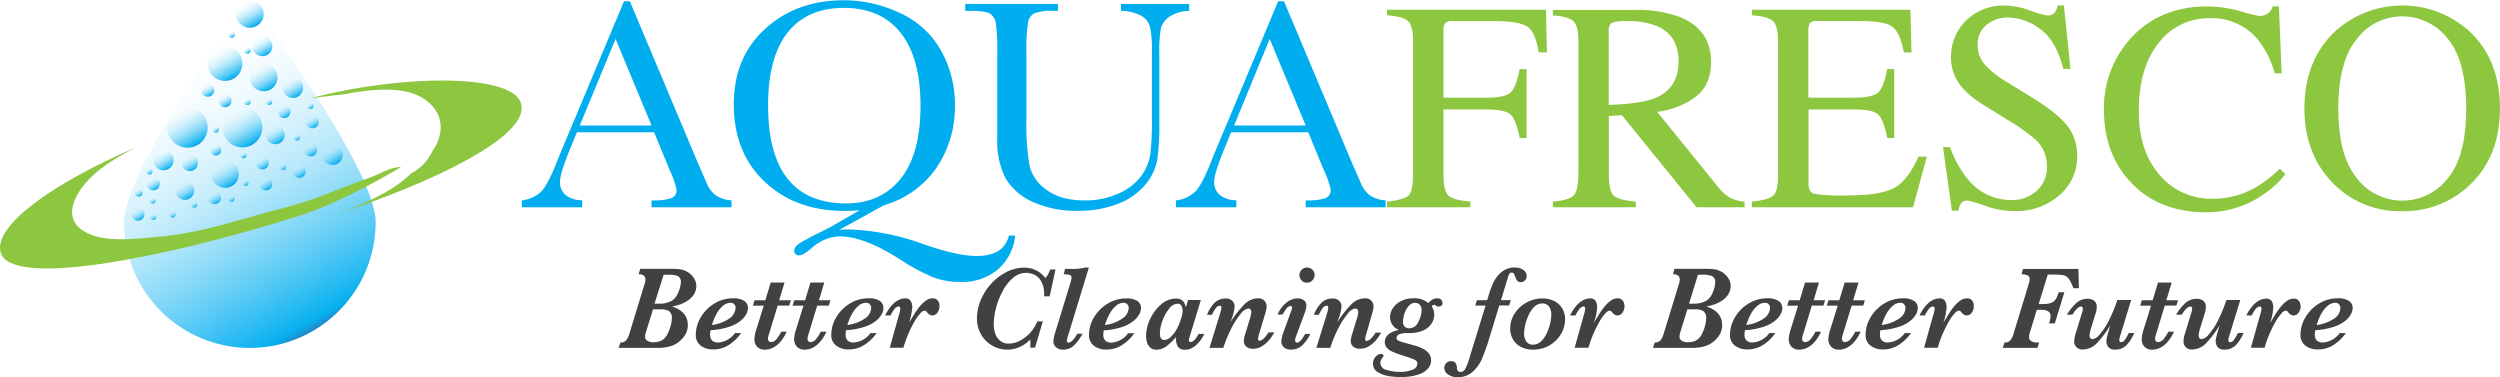 <svg id="Layer_1" data-name="Layer 1" xmlns="http://www.w3.org/2000/svg" xmlns:xlink="http://www.w3.org/1999/xlink" viewBox="0 0 586.61 88.5">
  <defs>
    <style>
      .cls-1 {
        fill: url(#linear-gradient);
      }

      .cls-2 {
        fill: url(#linear-gradient-2);
      }

      .cls-3 {
        fill: url(#linear-gradient-3);
      }

      .cls-4 {
        fill: url(#linear-gradient-4);
      }

      .cls-5 {
        fill: url(#linear-gradient-5);
      }

      .cls-6 {
        fill: url(#linear-gradient-6);
      }

      .cls-7 {
        fill: url(#linear-gradient-7);
      }

      .cls-8 {
        fill: url(#linear-gradient-8);
      }

      .cls-9 {
        fill: url(#linear-gradient-9);
      }

      .cls-10 {
        fill: url(#linear-gradient-10);
      }

      .cls-11 {
        fill: url(#linear-gradient-11);
      }

      .cls-12 {
        fill: url(#linear-gradient-12);
      }

      .cls-13 {
        fill: none;
      }

      .cls-14 {
        fill: url(#linear-gradient-13);
      }

      .cls-15 {
        fill: url(#linear-gradient-14);
      }

      .cls-16 {
        fill: url(#linear-gradient-15);
      }

      .cls-17 {
        fill: url(#linear-gradient-16);
      }

      .cls-18 {
        fill: url(#linear-gradient-17);
      }

      .cls-19 {
        fill: url(#linear-gradient-18);
      }

      .cls-20 {
        fill: url(#linear-gradient-19);
      }

      .cls-21 {
        fill: url(#linear-gradient-20);
      }

      .cls-22 {
        fill: url(#linear-gradient-21);
      }

      .cls-23 {
        fill: url(#linear-gradient-22);
      }

      .cls-24 {
        fill: url(#linear-gradient-23);
      }

      .cls-25 {
        fill: url(#linear-gradient-24);
      }

      .cls-26 {
        fill: url(#linear-gradient-25);
      }

      .cls-27 {
        fill: url(#linear-gradient-26);
      }

      .cls-28 {
        fill: url(#linear-gradient-27);
      }

      .cls-29 {
        fill: url(#linear-gradient-28);
      }

      .cls-30 {
        fill: url(#linear-gradient-29);
      }

      .cls-31 {
        fill: url(#linear-gradient-30);
      }

      .cls-32 {
        fill: url(#linear-gradient-31);
      }

      .cls-33 {
        fill: url(#linear-gradient-32);
      }

      .cls-34 {
        fill: url(#linear-gradient-33);
      }

      .cls-35 {
        fill: url(#linear-gradient-34);
      }

      .cls-36 {
        fill: url(#linear-gradient-35);
      }

      .cls-37 {
        fill: url(#linear-gradient-36);
      }

      .cls-38 {
        fill: url(#linear-gradient-37);
      }

      .cls-39 {
        fill: url(#linear-gradient-38);
      }

      .cls-40 {
        fill: url(#linear-gradient-39);
      }

      .cls-41 {
        fill: url(#linear-gradient-40);
      }

      .cls-42 {
        fill: url(#linear-gradient-41);
      }

      .cls-43 {
        fill: url(#linear-gradient-42);
      }

      .cls-44 {
        fill: url(#linear-gradient-43);
      }

      .cls-45 {
        fill: #8dc63f;
      }

      .cls-46 {
        fill: #00aeef;
      }

      .cls-47 {
        fill: #414042;
      }
    </style>
    <linearGradient id="linear-gradient" x1="76.36" y1="429.31" x2="39.03" y2="364.65" gradientUnits="userSpaceOnUse">
      <stop offset="0" stop-color="#2484c6"/>
      <stop offset="0.03" stop-color="#00aeef" stop-opacity="0.97"/>
      <stop offset="1" stop-color="#fff" stop-opacity="0"/>
    </linearGradient>
    <linearGradient id="linear-gradient-2" x1="46.36" y1="34.02" x2="41.61" y2="25.78" xlink:href="#linear-gradient"/>
    <linearGradient id="linear-gradient-3" x1="60.24" y1="6.08" x2="56.98" y2="0.44" xlink:href="#linear-gradient"/>
    <linearGradient id="linear-gradient-4" x1="54.84" y1="18.43" x2="50.77" y2="11.38" xlink:href="#linear-gradient"/>
    <linearGradient id="linear-gradient-5" x1="59.21" y1="33.95" x2="54.53" y2="25.85" xlink:href="#linear-gradient"/>
    <linearGradient id="linear-gradient-6" x1="63.49" y1="20.99" x2="60.24" y2="15.34" xlink:href="#linear-gradient"/>
    <linearGradient id="linear-gradient-7" x1="54.43" y1="43.64" x2="51.18" y2="38" xlink:href="#linear-gradient"/>
    <linearGradient id="linear-gradient-8" x1="62.72" y1="12.88" x2="60.37" y2="8.8" xlink:href="#linear-gradient"/>
    <linearGradient id="linear-gradient-9" x1="53.57" y1="24.95" x2="52.04" y2="22.3" xlink:href="#linear-gradient"/>
    <linearGradient id="linear-gradient-10" x1="49.5" y1="22.5" x2="47.97" y2="19.85" xlink:href="#linear-gradient"/>
    <linearGradient id="linear-gradient-11" x1="54.71" y1="8.81" x2="53.95" y2="7.48" xlink:href="#linear-gradient"/>
    <linearGradient id="linear-gradient-12" x1="58.42" y1="12.51" x2="57.66" y2="11.19" xlink:href="#linear-gradient"/>
    <linearGradient id="linear-gradient-13" x1="51.01" y1="31.04" x2="50.24" y2="29.72" xlink:href="#linear-gradient"/>
    <linearGradient id="linear-gradient-14" x1="63.51" y1="24.56" x2="62.75" y2="23.23" xlink:href="#linear-gradient"/>
    <linearGradient id="linear-gradient-15" x1="69.93" y1="22.66" x2="67.52" y2="18.49" xlink:href="#linear-gradient"/>
    <linearGradient id="linear-gradient-16" x1="67.41" y1="27.51" x2="65.88" y2="24.86" xlink:href="#linear-gradient"/>
    <linearGradient id="linear-gradient-17" x1="65.7" y1="33.55" x2="63.47" y2="29.68" xlink:href="#linear-gradient"/>
    <linearGradient id="linear-gradient-18" x1="45.47" y1="39.89" x2="43.54" y2="36.55" xlink:href="#linear-gradient"/>
    <linearGradient id="linear-gradient-19" x1="39.55" y1="39.63" x2="37.16" y2="35.5" xlink:href="#linear-gradient"/>
    <linearGradient id="linear-gradient-20" x1="36.74" y1="44.46" x2="35.21" y2="41.81" xlink:href="#linear-gradient"/>
    <linearGradient id="linear-gradient-21" x1="74.04" y1="29.91" x2="72.51" y2="27.26" xlink:href="#linear-gradient"/>
    <linearGradient id="linear-gradient-22" x1="62.31" y1="39.55" x2="60.78" y2="36.9" xlink:href="#linear-gradient"/>
    <linearGradient id="linear-gradient-23" x1="44.47" y1="46.59" x2="42.24" y2="42.73" xlink:href="#linear-gradient"/>
    <linearGradient id="linear-gradient-24" x1="51.1" y1="47.7" x2="49.57" y2="45.05" xlink:href="#linear-gradient"/>
    <linearGradient id="linear-gradient-25" x1="58.42" y1="24.56" x2="57.66" y2="23.23" xlink:href="#linear-gradient"/>
    <linearGradient id="linear-gradient-26" x1="51.28" y1="36.31" x2="49.97" y2="34.04" xlink:href="#linear-gradient"/>
    <linearGradient id="linear-gradient-27" x1="36.19" y1="47.72" x2="35.42" y2="46.39" xlink:href="#linear-gradient"/>
    <linearGradient id="linear-gradient-28" x1="70" y1="32.89" x2="69.24" y2="31.57" xlink:href="#linear-gradient"/>
    <linearGradient id="linear-gradient-29" x1="66.76" y1="39.84" x2="65.99" y2="38.52" xlink:href="#linear-gradient"/>
    <linearGradient id="linear-gradient-30" x1="57.96" y1="43.55" x2="57.19" y2="42.22" xlink:href="#linear-gradient"/>
    <linearGradient id="linear-gradient-31" x1="57.49" y1="37.06" x2="56.73" y2="35.74" xlink:href="#linear-gradient"/>
    <linearGradient id="linear-gradient-32" x1="45.91" y1="48.64" x2="45.15" y2="47.32" xlink:href="#linear-gradient"/>
    <linearGradient id="linear-gradient-33" x1="40.82" y1="50.96" x2="40.05" y2="49.63" xlink:href="#linear-gradient"/>
    <linearGradient id="linear-gradient-34" x1="33" y1="46.02" x2="32.06" y2="44.4" xlink:href="#linear-gradient"/>
    <linearGradient id="linear-gradient-35" x1="35.4" y1="40.86" x2="34.63" y2="39.54" xlink:href="#linear-gradient"/>
    <linearGradient id="linear-gradient-36" x1="36.32" y1="51.52" x2="35.56" y2="50.19" xlink:href="#linear-gradient"/>
    <linearGradient id="linear-gradient-37" x1="54.71" y1="47.25" x2="53.95" y2="45.93" xlink:href="#linear-gradient"/>
    <linearGradient id="linear-gradient-38" x1="73.24" y1="25.48" x2="72.48" y2="24.16" xlink:href="#linear-gradient"/>
    <linearGradient id="linear-gradient-39" x1="63.13" y1="44.46" x2="61.61" y2="41.81" xlink:href="#linear-gradient"/>
    <linearGradient id="linear-gradient-40" x1="73.62" y1="36.5" x2="72.1" y2="33.85" xlink:href="#linear-gradient"/>
    <linearGradient id="linear-gradient-41" x1="33.13" y1="51.59" x2="31.61" y2="48.95" xlink:href="#linear-gradient"/>
    <linearGradient id="linear-gradient-42" x1="70.97" y1="41.52" x2="69.44" y2="38.88" xlink:href="#linear-gradient"/>
    <linearGradient id="linear-gradient-43" x1="79.23" y1="38.38" x2="76.82" y2="34.21" xlink:href="#linear-gradient"/>
  </defs>
  <title>AFoutput1</title>
  <g>
    <g>
      <path class="cls-1" d="M91.56,403.48a29.53,29.53,0,1,1-59.06,0c0-1.23.18-3.43,3.08-10.33,0,0,6.48-15.44,26.45-41.78h0S91.56,390.74,91.56,403.48Z" transform="translate(-3.42 -351.37)"/>
      <circle class="cls-2" cx="43.98" cy="29.9" r="4.75"/>
      <circle class="cls-3" cx="58.61" cy="3.26" r="3.26"/>
      <circle class="cls-4" cx="52.8" cy="14.91" r="4.07"/>
      <circle class="cls-5" cx="56.87" cy="29.9" r="4.68"/>
      <circle class="cls-6" cx="61.86" cy="18.16" r="3.26"/>
      <circle class="cls-7" cx="52.8" cy="40.82" r="3.26"/>
      <circle class="cls-8" cx="61.55" cy="10.84" r="2.35"/>
      <circle class="cls-9" cx="52.8" cy="23.63" r="1.53"/>
      <circle class="cls-10" cx="48.74" cy="21.17" r="1.53"/>
      <circle class="cls-11" cx="54.33" cy="8.14" r="0.76"/>
      <circle class="cls-12" cx="58.04" cy="11.85" r="0.76"/>
      <circle class="cls-13" cx="50.16" cy="30.38" r="0.76"/>
      <circle class="cls-14" cx="50.63" cy="30.38" r="0.76"/>
      <circle class="cls-15" cx="63.13" cy="23.89" r="0.76"/>
      <circle class="cls-16" cx="68.72" cy="20.57" r="2.41"/>
      <circle class="cls-17" cx="66.65" cy="26.18" r="1.53"/>
      <circle class="cls-18" cx="64.59" cy="31.62" r="2.23"/>
      <circle class="cls-19" cx="44.51" cy="38.22" r="1.93"/>
      <circle class="cls-20" cx="38.36" cy="37.56" r="2.39"/>
      <circle class="cls-21" cx="35.97" cy="43.14" r="1.53"/>
      <circle class="cls-22" cx="73.28" cy="28.58" r="1.53"/>
      <circle class="cls-23" cx="61.55" cy="38.22" r="1.53"/>
      <circle class="cls-24" cx="43.36" cy="44.66" r="2.23"/>
      <circle class="cls-25" cx="50.33" cy="46.38" r="1.53"/>
      <circle class="cls-26" cx="58.04" cy="23.89" r="0.76"/>
      <circle class="cls-27" cx="50.63" cy="35.18" r="1.31"/>
      <circle class="cls-28" cx="35.8" cy="47.05" r="0.76"/>
      <circle class="cls-29" cx="69.62" cy="32.23" r="0.76"/>
      <circle class="cls-30" cx="66.38" cy="39.18" r="0.76"/>
      <circle class="cls-31" cx="57.57" cy="42.89" r="0.76"/>
      <circle class="cls-32" cx="57.11" cy="36.4" r="0.76"/>
      <circle class="cls-33" cx="45.53" cy="47.98" r="0.76"/>
      <circle class="cls-34" cx="40.44" cy="50.3" r="0.76"/>
      <circle class="cls-35" cx="32.53" cy="45.21" r="0.94"/>
      <circle class="cls-36" cx="35.01" cy="40.2" r="0.76"/>
      <circle class="cls-37" cx="35.94" cy="50.85" r="0.76"/>
      <circle class="cls-38" cx="54.33" cy="46.59" r="0.76"/>
      <circle class="cls-39" cx="72.86" cy="24.82" r="0.76"/>
      <circle class="cls-40" cx="62.37" cy="43.14" r="1.53"/>
      <circle class="cls-41" cx="72.86" cy="35.18" r="1.53"/>
      <circle class="cls-42" cx="32.37" cy="50.27" r="1.53"/>
      <circle class="cls-43" cx="70.2" cy="40.2" r="1.53"/>
      <circle class="cls-44" cx="78.02" cy="36.3" r="2.41"/>
      <path class="cls-45" d="M32.5,403.48" transform="translate(-3.42 -351.37)"/>
    </g>
    <path class="cls-45" d="M90.27,393c-5,1.65-12.51,5.22-20.2,7.14-9.09,2.27-18.82,5.84-29.15,6.76-4.55.41-10.47,1.18-14.92-.06-5-1.39-7.2-4.68-4.51-9.62,2.85-5.23,8.57-8.52,13.69-11.23-20.29,8.81-33.4,18.6-31.59,24.67C6,418.8,40.37,412.41,73,402.22c8.74-2.73,18.39-8,24.54-11.67C95,390.55,92.38,392.28,90.27,393Z" transform="translate(-3.42 -351.37)"/>
    <path class="cls-45" d="M125.54,375.28c-2.71-6.68-28.26-6.38-49.28-.85,2.23-.25,4.94-0.64,7.73-0.92,7-1.29,17.77-2.83,21.88,4.14,1.76,3,.89,6.58-1.06,9.31a11,11,0,0,1-4.4,4.81,2.76,2.76,0,0,1-.4.18,29.24,29.24,0,0,1-6.29,4.62,72,72,0,0,1-11.78,5.19l0,0C103.79,394.63,128.75,383.19,125.54,375.28Z" transform="translate(-3.42 -351.37)"/>
    <g>
      <path class="cls-46" d="M156.9,382.4H138.79l-1.23,3q-2.74,6.57-2.74,8.58a3.83,3.83,0,0,0,1.46,3.25,6,6,0,0,0,3.74,1.11V400H125.86v-1.62a7.64,7.64,0,0,0,4.71-2.23q1.55-1.74,3.73-7.33,0.18-.53,1.69-4.08l13.85-33.08h1.37l15.93,37.86,2.18,5a6.64,6.64,0,0,0,2,2.65,7.24,7.24,0,0,0,3.74,1.21V400H156.3v-1.62a14,14,0,0,0,4.66-.51,2,2,0,0,0,1.21-2,20.51,20.51,0,0,0-1.62-4.61Zm-0.6-1.58-8.44-20.32-8.4,20.32H156.3Z" transform="translate(-3.42 -351.37)"/>
      <path class="cls-46" d="M205.17,400.68a33.65,33.65,0,0,1-3.55.18q-11.5,0-18.76-6.84t-7.26-18.19q0-11,7.37-17.7t18.44-6.7a30.83,30.83,0,0,1,13.18,3,20.82,20.82,0,0,1,9.63,8.79,25.85,25.85,0,0,1,3.27,12.88,25.4,25.4,0,0,1-4.27,14.55,22.42,22.42,0,0,1-12.36,8.86l-10.51,5.8q1.09-.11,1.9-0.11a55.9,55.9,0,0,1,18,3.52q7.8,2.71,12.38,2.71,6.33,0,7.52-4.78h1.48a12.05,12.05,0,0,1-4,7.88,13,13,0,0,1-8.89,3,17.6,17.6,0,0,1-6.52-1.16,48.9,48.9,0,0,1-7.65-4.15q-8.44-5.38-14.06-5.38a10.06,10.06,0,0,0-6.54,2.67q-2.11,1.76-2.92,1.76a1.07,1.07,0,0,1-1.27-1.16q0-.88,1.51-1.81t5.7-3q0.88-.42,1.76-0.91Zm-21.52-24.61q0,11.5,4.59,17.26T202,399.1q8.05,0,12.73-5.77t4.68-17.19q0-11.11-4.61-17t-13.36-5.92q-8.61,0-13.2,5.78T183.65,376.07Z" transform="translate(-3.42 -351.37)"/>
      <path class="cls-46" d="M266.52,352.31h15.93v1.62a8.63,8.63,0,0,0-4.73,1.42,4.89,4.89,0,0,0-1.92,2.72,31.36,31.36,0,0,0-.35,5.87V379.8a62.34,62.34,0,0,1-.47,9,12.53,12.53,0,0,1-2.74,5.8,15.42,15.42,0,0,1-6.38,4.54,24.86,24.86,0,0,1-9.49,1.69,24.32,24.32,0,0,1-10.78-2.16,13.76,13.76,0,0,1-6.29-5.59,19.14,19.14,0,0,1-1.88-9.19l0-4.89V364.19a48.47,48.47,0,0,0-.33-7.35,3.22,3.22,0,0,0-1.41-2.29q-1.07-.63-4.69-0.63h-1.09v-1.62h21.76v1.62h-0.95a11.61,11.61,0,0,0-4.61.58,3.06,3.06,0,0,0-1.46,2.16,44.77,44.77,0,0,0-.37,7.52v15a58.41,58.41,0,0,0,.72,11.07,9.69,9.69,0,0,0,4.06,5.71q3.34,2.44,8.89,2.44a18.81,18.81,0,0,0,7.93-1.63,12.92,12.92,0,0,0,5.31-4.08,11.6,11.6,0,0,0,2.13-5,61,61,0,0,0,.39-8.14V363.31a23.8,23.8,0,0,0-.46-5.66,4.36,4.36,0,0,0-2-2.57,10.58,10.58,0,0,0-4.78-1.16v-1.62Z" transform="translate(-3.42 -351.37)"/>
      <path class="cls-46" d="M310.39,382.4H292.29l-1.23,3q-2.74,6.57-2.74,8.58a3.83,3.83,0,0,0,1.46,3.25,6,6,0,0,0,3.74,1.11V400H279.35v-1.62a7.64,7.64,0,0,0,4.71-2.23q1.55-1.74,3.73-7.33,0.18-.53,1.69-4.08l13.85-33.08h1.37l15.93,37.86,2.18,5a6.64,6.64,0,0,0,2,2.65,7.25,7.25,0,0,0,3.74,1.21V400H309.79v-1.62a14,14,0,0,0,4.66-.51,2,2,0,0,0,1.21-2,20.48,20.48,0,0,0-1.62-4.61Zm-0.6-1.58-8.44-20.32L293,380.82h16.84Z" transform="translate(-3.42 -351.37)"/>
      <path class="cls-45" d="M328.86,398.68q4.14-.44,5.14-1.51t1-5.6V361.25q0-3.73-1.13-4.87t-5-1.42v-1.3h37.29l0.24,10h-1.95q-0.72-4.8-2.7-6.07t-7.83-1.28h-9.6a2.37,2.37,0,0,0-1.8.48,3.14,3.14,0,0,0-.39,1.88v15.62h10.15q4.48,0,5.71-1.33t2-5.37h1.64v16.17H360q-0.79-4.07-2-5.38t-5.67-1.32H342.12v15.31q0,3.84,1.18,4.91t5.14,1.38V400H328.86v-1.3Z" transform="translate(-3.42 -351.37)"/>
      <path class="cls-45" d="M367.79,398.68q4-.37,5-1.56t1-5.54V361.25q0-3.69-1.11-4.84T367.79,355v-1.3h19.38a28.57,28.57,0,0,1,10.08,1.54q7.66,2.9,7.66,10.68,0,5.22-3.4,8a18.71,18.71,0,0,1-9.25,3.69l14.42,17.77a9.69,9.69,0,0,0,2.67,2.37,8.71,8.71,0,0,0,3.42.95V400H401.5L384,378.41l-3.07.17v13.8q0,3.88,1.18,4.92t5.14,1.38V400H367.79v-1.3Zm23.93-24.27q5.57-2.29,5.57-8.6,0-6.07-5-8.29a17.53,17.53,0,0,0-7.08-1.19,8.9,8.9,0,0,0-3.64.43,2.26,2.26,0,0,0-.67,2V376Q388.47,375.71,391.72,374.41Z" transform="translate(-3.42 -351.37)"/>
      <path class="cls-45" d="M414.48,398.68q3.86-.41,5-1.38t1.15-4.91V361.25q0-3.73-1.13-4.87t-5-1.42v-1.3h37.19l0.24,10h-1.78q-0.89-4.63-2.67-6t-7.93-1.36H430a2.43,2.43,0,0,0-1.9.5,3.39,3.39,0,0,0-.36,1.86v15.62h10.8q4.48,0,5.71-1.33t2-5.37h1.64v16.17h-1.64q-0.79-4.07-2-5.38t-5.67-1.32h-10.8v17.33q0,2.09,1.32,2.46a44.47,44.47,0,0,0,7.89.38q7.12,0,10.51-1.56t6.09-7.54h1.95L452.32,400H414.48v-1.3Z" transform="translate(-3.42 -351.37)"/>
      <path class="cls-45" d="M461,385.9a25.25,25.25,0,0,0,4.16,7.52,13,13,0,0,0,10.34,4.89,8.53,8.53,0,0,0,5.78-2.12,7.41,7.41,0,0,0,2.44-5.91,8.26,8.26,0,0,0-2.46-5.95,43.41,43.41,0,0,0-6.75-4.82l-6-3.73a21.42,21.42,0,0,1-4.3-3.45,10.72,10.72,0,0,1-3-7.31,12,12,0,0,1,3.52-8.82,12.61,12.61,0,0,1,9.33-3.52,18,18,0,0,1,5.76,1.18A24.52,24.52,0,0,0,483.7,355a2.2,2.2,0,0,0,1.79-.62,4.44,4.44,0,0,0,.77-1.74h1.44l1.54,14.9h-1.67q-1.71-6.73-5.49-9.4a12.93,12.93,0,0,0-7.47-2.67,7.82,7.82,0,0,0-5,1.69,5.66,5.66,0,0,0-2.14,4.7,6.86,6.86,0,0,0,1.64,4.61,21.06,21.06,0,0,0,5.09,4.07l6.15,3.79q5.77,3.56,8.14,6.53a11.26,11.26,0,0,1,2.33,7.11,11.8,11.8,0,0,1-4.15,9.19A15.38,15.38,0,0,1,476,400.9a20.62,20.62,0,0,1-6.78-1.23,25.7,25.7,0,0,0-4.05-1.23,1.74,1.74,0,0,0-1.66.75,4.74,4.74,0,0,0-.56,1.61h-1.54l-2.08-14.9H461Z" transform="translate(-3.42 -351.37)"/>
      <path class="cls-45" d="M529.09,354a38.34,38.34,0,0,0,4.48,1.13,3.53,3.53,0,0,0,1.88-.55,2.86,2.86,0,0,0,1.23-1.71h1.47l0.65,15.72h-1.61a22.67,22.67,0,0,0-3.66-7.55,14.05,14.05,0,0,0-11.59-5.4,14.72,14.72,0,0,0-12,5.81q-4.66,5.81-4.67,16,0,9.37,4.91,15A15.81,15.81,0,0,0,522.59,398a20,20,0,0,0,10-2.6,30.07,30.07,0,0,0,5.78-4.44l1.3,1.3a23.47,23.47,0,0,1-5.78,5.16,23.21,23.21,0,0,1-12.75,3.76q-11.28,0-17.91-7.21-6.12-6.67-6.12-16.65a24.23,24.23,0,0,1,6.46-17.16q6.8-7.28,17.71-7.28A28.64,28.64,0,0,1,529.09,354Z" transform="translate(-3.42 -351.37)"/>
      <path class="cls-45" d="M551.2,358.86a23.51,23.51,0,0,1,31.82,0q7,6.73,7,17.94,0,11.38-7.25,18.12a22.26,22.26,0,0,1-15.69,6,21.86,21.86,0,0,1-16.34-6.67q-6.6-6.8-6.6-17.47Q544.16,365.63,551.2,358.86Zm5.23,34.3a13.33,13.33,0,0,0,10.68,5.28,13.47,13.47,0,0,0,10.59-5.14q4.4-5.14,4.4-16.46t-4.45-16.54a13.58,13.58,0,0,0-10.54-5.09,13.35,13.35,0,0,0-10.66,5.28q-4.36,5.28-4.36,16.35T556.44,393.16Z" transform="translate(-3.42 -351.37)"/>
    </g>
    <g>
      <path class="cls-47" d="M166.81,418.5a3.71,3.71,0,0,1-.66,2.09,5.34,5.34,0,0,1-2,1.69,9.42,9.42,0,0,1-3.06,1q3.72,1.19,3.72,4.38a4.32,4.32,0,0,1-.86,2.64,6.53,6.53,0,0,1-2.05,1.83,6.19,6.19,0,0,1-1.7.62,11.9,11.9,0,0,1-1.72.24q-0.8,0-1.77,0h-8.12l0.4-1.26a1.67,1.67,0,0,0,1.36-.52,4.52,4.52,0,0,0,.75-1.56l3.55-11.59a3.9,3.9,0,0,0,.22-1.05q0-1.3-1.6-1.3l0.37-1.26h7.45a13.23,13.23,0,0,1,2,.13,4.62,4.62,0,0,1,1.62.59,4.34,4.34,0,0,1,1.47,1.37A3.42,3.42,0,0,1,166.81,418.5Zm-5.76,7.67a1.94,1.94,0,0,0-.69-1.83,3.66,3.66,0,0,0-1.78-.38h-1.93L155,429.24a3.76,3.76,0,0,0-.22,1.18,1.14,1.14,0,0,0,.46.85,2.51,2.51,0,0,0,1.63.4,4.24,4.24,0,0,0,1.76-.39,3.56,3.56,0,0,0,1.54-1.8,8.44,8.44,0,0,0,.59-1.59A6.53,6.53,0,0,0,161.05,426.17Zm2.12-8.5a1.48,1.48,0,0,0-.74-1.53,5.89,5.89,0,0,0-2.2-.31h-1.09L157,422.62h1.26a5.59,5.59,0,0,0,2-.33,3.94,3.94,0,0,0,1.27-.71,4.76,4.76,0,0,0,1.13-1.83A6,6,0,0,0,163.17,417.67Z" transform="translate(-3.42 -351.37)"/>
      <path class="cls-47" d="M178.93,423.68a3.13,3.13,0,0,1-.34,1.29,5.15,5.15,0,0,1-1.25,1.55,8.08,8.08,0,0,1-2.6,1.45,16.69,16.69,0,0,1-4.25.86l-0.33,0a5.16,5.16,0,0,0-.11,1,1.89,1.89,0,0,0,.49,1.46,2,2,0,0,0,1.42.44,5.24,5.24,0,0,0,3.92-2.21h1.45a10.36,10.36,0,0,1-2.57,2.57,6.69,6.69,0,0,1-4.09,1.27,4.53,4.53,0,0,1-2.81-.88,3,3,0,0,1-1.17-2.59,7.92,7.92,0,0,1,1.16-4.07,9.22,9.22,0,0,1,3.17-3.21,8.19,8.19,0,0,1,4.38-1.24,4.44,4.44,0,0,1,2.71.64A2,2,0,0,1,178.93,423.68Zm-2.88-.05a1.26,1.26,0,0,0-.31-0.83,1.06,1.06,0,0,0-.86-0.38,2.69,2.69,0,0,0-1.76.66,6.17,6.17,0,0,0-1.35,1.57,10.93,10.93,0,0,0-.9,1.83l-0.43,1.15a9.29,9.29,0,0,0,4.19-1.57A3.12,3.12,0,0,0,176,423.63Z" transform="translate(-3.42 -351.37)"/>
      <path class="cls-47" d="M189,421.81l-0.38,1.26h-2.72l-2.06,6.75a4,4,0,0,0-.23,1.05,0.82,0.82,0,0,0,.19.53,0.59,0.59,0,0,0,.48.24,1.75,1.75,0,0,0,1.39-.77,11.47,11.47,0,0,0,1.08-1.67H188a8.74,8.74,0,0,1-1.73,2.65,5.29,5.29,0,0,1-1.8,1.26,4.51,4.51,0,0,1-1.54.31,2.42,2.42,0,0,1-1.83-.68,2.52,2.52,0,0,1-.66-1.82,7.74,7.74,0,0,1,.41-2.12l1.78-5.71h-2.56l0.4-1.26H183l1.26-4.17h3.25l-1.26,4.17H189Z" transform="translate(-3.42 -351.37)"/>
      <path class="cls-47" d="M198.28,421.81l-0.38,1.26h-2.72l-2.06,6.75a4,4,0,0,0-.23,1.05,0.82,0.82,0,0,0,.19.53,0.59,0.59,0,0,0,.48.24,1.75,1.75,0,0,0,1.39-.77,11.47,11.47,0,0,0,1.08-1.67h1.29a8.74,8.74,0,0,1-1.73,2.65,5.29,5.29,0,0,1-1.8,1.26,4.51,4.51,0,0,1-1.54.31,2.42,2.42,0,0,1-1.83-.68,2.52,2.52,0,0,1-.66-1.82,7.74,7.74,0,0,1,.41-2.12l1.78-5.71h-2.56l0.4-1.26h2.54l1.26-4.17h3.25l-1.26,4.17h2.71Z" transform="translate(-3.42 -351.37)"/>
      <path class="cls-47" d="M210.72,423.68a3.13,3.13,0,0,1-.34,1.29,5.15,5.15,0,0,1-1.25,1.55,8.08,8.08,0,0,1-2.6,1.45,16.69,16.69,0,0,1-4.25.86l-0.33,0a5.16,5.16,0,0,0-.11,1,1.89,1.89,0,0,0,.49,1.46,2,2,0,0,0,1.42.44,5.24,5.24,0,0,0,3.92-2.21h1.45a10.36,10.36,0,0,1-2.57,2.57,6.69,6.69,0,0,1-4.09,1.27,4.53,4.53,0,0,1-2.81-.88,3,3,0,0,1-1.17-2.59,7.92,7.92,0,0,1,1.16-4.07,9.22,9.22,0,0,1,3.17-3.21,8.19,8.19,0,0,1,4.38-1.24,4.44,4.44,0,0,1,2.71.64A2,2,0,0,1,210.72,423.68Zm-2.88-.05a1.26,1.26,0,0,0-.31-0.83,1.06,1.06,0,0,0-.86-0.38,2.69,2.69,0,0,0-1.76.66,6.17,6.17,0,0,0-1.35,1.57,10.93,10.93,0,0,0-.9,1.83l-0.43,1.15a9.29,9.29,0,0,0,4.19-1.57A3.12,3.12,0,0,0,207.84,423.63Z" transform="translate(-3.42 -351.37)"/>
      <path class="cls-47" d="M223.86,423.21a2.54,2.54,0,0,1-.48,1.52,1.43,1.43,0,0,1-1.2.66,1.61,1.61,0,0,1-1.2-.72,0.88,0.88,0,0,0-.64-0.42,1.75,1.75,0,0,0-1,.69,10.63,10.63,0,0,0-1.32,1.84,25.58,25.58,0,0,0-1.33,2.63,27.35,27.35,0,0,0-1.13,3l-0.16.56h-3.21l2.15-7.67a6.31,6.31,0,0,0,.34-1.54,0.61,0.61,0,0,0-.1-0.32,0.33,0.33,0,0,0-.3-0.16,1.46,1.46,0,0,0-1.08.75,7.52,7.52,0,0,0-.82,1.36h-1.26a10.13,10.13,0,0,1,1.62-2.45,5.19,5.19,0,0,1,1.6-1.21,3.51,3.51,0,0,1,1.4-.34,1.4,1.4,0,0,1,1.42.68,3.14,3.14,0,0,1,.32,1.34,14.83,14.83,0,0,1-.77,3.75q0.78-1.34,1.28-2.15a16.81,16.81,0,0,1,1.19-1.67,7.28,7.28,0,0,1,1.46-1.41,2.62,2.62,0,0,1,1.51-.55,1.47,1.47,0,0,1,1.39.59A2.38,2.38,0,0,1,223.86,423.21Z" transform="translate(-3.42 -351.37)"/>
      <path class="cls-47" d="M251.09,414.58l-1.37,6.33h-1.31c0-.07,0-0.14,0-0.19s0-.12,0-0.21a5.8,5.8,0,0,0-.79-3.31,3.66,3.66,0,0,0-1.74-1.48,5.2,5.2,0,0,0-1.68-.33,4.68,4.68,0,0,0-3,1.13,10,10,0,0,0-2.43,3,17.25,17.25,0,0,0-1.6,4,15.3,15.3,0,0,0-.57,3.94,6.4,6.4,0,0,0,.38,2.26,3.69,3.69,0,0,0,1.18,1.65,3.12,3.12,0,0,0,2,.63,5.68,5.68,0,0,0,2.43-.62,8.35,8.35,0,0,0,2.43-1.79,8.68,8.68,0,0,0,1.78-2.8h1.31l-1.82,6.14h-1.15a7.09,7.09,0,0,0,.07-0.94,6.6,6.6,0,0,0-.07-0.93,7.73,7.73,0,0,1-2.34,1.67,6.86,6.86,0,0,1-3,.68,7,7,0,0,1-3.64-1,6.88,6.88,0,0,1-2.57-2.63,7.34,7.34,0,0,1-.93-3.64,11.27,11.27,0,0,1,1-4.61,13,13,0,0,1,2.59-3.86,12.31,12.31,0,0,1,3.57-2.58,9,9,0,0,1,3.87-.92,6.16,6.16,0,0,1,2.41.44,6,6,0,0,1,1.61.94,8.43,8.43,0,0,1,1,1.05,5.26,5.26,0,0,0,1.12-2h1.26Z" transform="translate(-3.42 -351.37)"/>
      <path class="cls-47" d="M258.92,414.14l-4.79,15.68a7.13,7.13,0,0,0-.37,1.45,0.57,0.57,0,0,0,.11.37,0.35,0.35,0,0,0,.29.14,1.72,1.72,0,0,0,1-.64,5,5,0,0,0,1-1.46h1.29a12.17,12.17,0,0,1-1.79,2.5,3.63,3.63,0,0,1-2.8,1.23,2.35,2.35,0,0,1-1.65-.57,1.79,1.79,0,0,1-.62-1.37,8.43,8.43,0,0,1,.42-2.06l3.5-11.4a6.62,6.62,0,0,0,.34-1.49,0.6,0.6,0,0,0-.39-0.63,4.66,4.66,0,0,0-1.46-.15l0.33-1.26h1.46q0.94,0,1.72-.07a8.62,8.62,0,0,0,1.49-.26h0.93Z" transform="translate(-3.42 -351.37)"/>
      <path class="cls-47" d="M271.15,423.68a3.13,3.13,0,0,1-.34,1.29,5.13,5.13,0,0,1-1.25,1.55A8.08,8.08,0,0,1,267,428a16.69,16.69,0,0,1-4.25.86l-0.33,0a5.16,5.16,0,0,0-.11,1,1.89,1.89,0,0,0,.49,1.46,2,2,0,0,0,1.42.44,5.24,5.24,0,0,0,3.92-2.21h1.45a10.36,10.36,0,0,1-2.57,2.57,6.69,6.69,0,0,1-4.09,1.27,4.53,4.53,0,0,1-2.81-.88,3,3,0,0,1-1.17-2.59,7.92,7.92,0,0,1,1.16-4.07,9.22,9.22,0,0,1,3.17-3.21,8.19,8.19,0,0,1,4.38-1.24,4.44,4.44,0,0,1,2.71.64A2,2,0,0,1,271.15,423.68Zm-2.88-.05a1.26,1.26,0,0,0-.31-0.83,1.06,1.06,0,0,0-.86-0.38,2.69,2.69,0,0,0-1.76.66,6.17,6.17,0,0,0-1.35,1.57,10.93,10.93,0,0,0-.9,1.83l-0.43,1.15a9.29,9.29,0,0,0,4.19-1.57A3.12,3.12,0,0,0,268.27,423.63Z" transform="translate(-3.42 -351.37)"/>
      <path class="cls-47" d="M286,429.73a9.75,9.75,0,0,1-.89,1.48,6.73,6.73,0,0,1-1.09,1.18,4.87,4.87,0,0,1-1.21.77,3.19,3.19,0,0,1-1.26.26,1.81,1.81,0,0,1-1.84-.87,4.89,4.89,0,0,1-.4-2.07,14.19,14.19,0,0,1-2.16,2.12,3.89,3.89,0,0,1-2.43.82,2,2,0,0,1-1.34-.44,2.59,2.59,0,0,1-.79-1.2,5,5,0,0,1-.25-1.61,9.34,9.34,0,0,1,.94-3.9,10,10,0,0,1,2.56-3.45,5.26,5.26,0,0,1,3.49-1.39,2.34,2.34,0,0,1,1.35.34,1.86,1.86,0,0,1,.68.77,6.46,6.46,0,0,1,.32.94l0.51-1.71h3l-2.54,8.34a6.05,6.05,0,0,0-.27,1.09,0.42,0.42,0,0,0,.12.3,0.36,0.36,0,0,0,.27.12q0.89,0,1.9-1.89H286Zm-5.1-5.46a2.43,2.43,0,0,0-.25-1.15,1,1,0,0,0-.92-0.48,2.65,2.65,0,0,0-2,1.18,9.52,9.52,0,0,0-1.56,2.86,8.74,8.74,0,0,0-.59,2.82q0,1.65,1,1.65a2.29,2.29,0,0,0,1.48-.66,7,7,0,0,0,1.4-1.77,11.09,11.09,0,0,0,1-2.32A7.33,7.33,0,0,0,280.93,424.27Z" transform="translate(-3.42 -351.37)"/>
      <path class="cls-47" d="M302.39,429.43a10.72,10.72,0,0,1-1.06,1.59,7,7,0,0,1-1.69,1.52,3.89,3.89,0,0,1-2.17.66,2.41,2.41,0,0,1-1.6-.49,1.61,1.61,0,0,1-.59-1.3,6.07,6.07,0,0,1,.34-1.71l1-3.29a7.52,7.52,0,0,0,.42-1.85,0.89,0.89,0,0,0-.18-0.55,0.6,0.6,0,0,0-.51-0.25,2.84,2.84,0,0,0-1.8,1.24,17.84,17.84,0,0,0-2.17,3.36,29.83,29.83,0,0,0-1.91,4.63h-3.25l2.47-8a10.09,10.09,0,0,0,.33-1.39,0.77,0.77,0,0,0-.08-0.33,0.31,0.31,0,0,0-.31-0.17,1.32,1.32,0,0,0-1,.67,7.63,7.63,0,0,0-.83,1.46h-1.15a7.67,7.67,0,0,1,1.6-2.64,3.57,3.57,0,0,1,2.75-1.18,2.06,2.06,0,0,1,1.59.57,1.78,1.78,0,0,1,.53,1.22,5.86,5.86,0,0,1-.15,1.08q-0.15.73-.34,1.35L292.12,427a26.36,26.36,0,0,1,3.19-4.12,4.56,4.56,0,0,1,3.31-1.51,1.83,1.83,0,0,1,1.53.61,2.09,2.09,0,0,1,.48,1.32,7.87,7.87,0,0,1-.33,1.65l-1.44,4.76a5.55,5.55,0,0,0-.25,1.24,0.44,0.44,0,0,0,.09.26,0.28,0.28,0,0,0,.24.12,1.67,1.67,0,0,0,1-.54,5.85,5.85,0,0,0,1.1-1.42h1.37Z" transform="translate(-3.42 -351.37)"/>
      <path class="cls-47" d="M310.88,429.73a9.36,9.36,0,0,1-1.67,2.43,3.69,3.69,0,0,1-2.84,1.24,2.36,2.36,0,0,1-1.72-.57,1.83,1.83,0,0,1-.57-1.35,7.06,7.06,0,0,1,.51-2.2l1.76-4.83a3.09,3.09,0,0,0,.26-0.89,0.42,0.42,0,0,0-.4-0.4,1.47,1.47,0,0,0-1,.72,7.61,7.61,0,0,0-.83,1.3h-1.2a7.07,7.07,0,0,1,2.1-2.8,4.23,4.23,0,0,1,2.58-1,2.43,2.43,0,0,1,1.5.44,1.4,1.4,0,0,1,.59,1.18,4.42,4.42,0,0,1-.3,1.57l-2.13,5.73a2.9,2.9,0,0,0-.22,1,0.5,0.5,0,0,0,.13.32,0.37,0.37,0,0,0,.28.16,1.24,1.24,0,0,0,.85-0.44,7.87,7.87,0,0,0,1.09-1.61h1.26Zm1-13.82a1.73,1.73,0,0,1-.53,1.26,1.69,1.69,0,0,1-1.24.53,1.71,1.71,0,0,1-1.28-.53,1.75,1.75,0,0,1-.51-1.26,1.79,1.79,0,0,1,2.69-1.52,1.79,1.79,0,0,1,.64.63A1.71,1.71,0,0,1,311.89,415.91Z" transform="translate(-3.42 -351.37)"/>
      <path class="cls-47" d="M327.48,429.43a10.72,10.72,0,0,1-1.06,1.59,7,7,0,0,1-1.69,1.52,3.89,3.89,0,0,1-2.17.66,2.41,2.41,0,0,1-1.6-.49,1.61,1.61,0,0,1-.59-1.3,6.07,6.07,0,0,1,.34-1.71l1-3.29a7.52,7.52,0,0,0,.42-1.85,0.89,0.89,0,0,0-.18-0.55,0.6,0.6,0,0,0-.51-0.25,2.84,2.84,0,0,0-1.8,1.24,17.84,17.84,0,0,0-2.17,3.36,29.83,29.83,0,0,0-1.91,4.63H312.3l2.47-8a10.09,10.09,0,0,0,.33-1.39,0.77,0.77,0,0,0-.08-0.33,0.31,0.31,0,0,0-.31-0.17,1.32,1.32,0,0,0-1,.67,7.63,7.63,0,0,0-.83,1.46h-1.15a7.67,7.67,0,0,1,1.6-2.64,3.57,3.57,0,0,1,2.75-1.18,2.06,2.06,0,0,1,1.59.57,1.78,1.78,0,0,1,.53,1.22,5.86,5.86,0,0,1-.15,1.08q-0.15.73-.34,1.35L317.21,427a26.36,26.36,0,0,1,3.19-4.12,4.56,4.56,0,0,1,3.31-1.51,1.83,1.83,0,0,1,1.53.61,2.09,2.09,0,0,1,.48,1.32,7.87,7.87,0,0,1-.33,1.65L324,429.75a5.55,5.55,0,0,0-.25,1.24,0.44,0.44,0,0,0,.09.26,0.28,0.28,0,0,0,.24.12,1.67,1.67,0,0,0,1-.54,5.85,5.85,0,0,0,1.1-1.42h1.37Z" transform="translate(-3.42 -351.37)"/>
      <path class="cls-47" d="M341.88,422.48a0.71,0.71,0,0,1-.29.65,1.07,1.07,0,0,1-.57.18,1.24,1.24,0,0,1-.71-0.25,0.7,0.7,0,0,0-.41-0.16,0.59,0.59,0,0,0-.53.38,4.73,4.73,0,0,1,.43.86,3.15,3.15,0,0,1,.16,1.08,4,4,0,0,1-.25,1.29,4,4,0,0,1-.88,1.4,4.85,4.85,0,0,1-1.85,1.15,8.43,8.43,0,0,1-3,.46,5.73,5.73,0,0,0-2.29.3,1,1,0,0,0-.58.88,0.58,0.58,0,0,0,.21.44,1.9,1.9,0,0,0,.62.33q0.42,0.15,1.49.44l2.1,0.59q3.69,1.05,3.69,3.42a3,3,0,0,1-.7,1.9,5.06,5.06,0,0,1-2.34,1.45,13.38,13.38,0,0,1-4.32.57,17.11,17.11,0,0,1-2.49-.21,7.15,7.15,0,0,1-2.6-.91,2.22,2.22,0,0,1-1.18-2,2.36,2.36,0,0,1,1-2,1.58,1.58,0,0,1,.85-0.29,0.92,0.92,0,0,1,.44.1,0.3,0.3,0,0,1,.18.27,1.07,1.07,0,0,1-.27.53,1.87,1.87,0,0,0-.48,1.09,1.78,1.78,0,0,0,1.49,1.76,10.46,10.46,0,0,0,3,.45,7.47,7.47,0,0,0,3.06-.52,1.57,1.57,0,0,0,1.14-1.37,0.94,0.94,0,0,0-.23-0.67,2.53,2.53,0,0,0-.88-0.5q-0.65-.25-2.39-0.81a21.08,21.08,0,0,1-2.41-.89,3.56,3.56,0,0,1-1.29-.94,2,2,0,0,1-.44-1.33,2.23,2.23,0,0,1,1-1.87,5.13,5.13,0,0,1,2.33-.93,3.15,3.15,0,0,1-1.59-1.27,3.3,3.3,0,0,1-.52-1.75,3.74,3.74,0,0,1,.69-2.13,5,5,0,0,1,1.93-1.65,6.19,6.19,0,0,1,2.83-.63,5,5,0,0,1,3.5,1.09,6.08,6.08,0,0,1,1-.79,2.07,2.07,0,0,1,1.16-.3,1.25,1.25,0,0,1,.85.28A1,1,0,0,1,341.88,422.48ZM337,424.11a2,2,0,0,0-.18-0.84,1.45,1.45,0,0,0-.54-0.61,1.5,1.5,0,0,0-.83-0.23,1.92,1.92,0,0,0-1.49.75,5.09,5.09,0,0,0-1,1.78,6,6,0,0,0-.33,1.81A1.66,1.66,0,0,0,333,428a1.48,1.48,0,0,0,1.09.4,2.3,2.3,0,0,0,2.12-1.49A6.32,6.32,0,0,0,337,424.11Z" transform="translate(-3.42 -351.37)"/>
      <path class="cls-47" d="M361.65,416.15a1.44,1.44,0,0,1-.39,1,1.27,1.27,0,0,1-1,.42,1,1,0,0,1-.87-0.37,4.45,4.45,0,0,1-.55-1.2,1.31,1.31,0,0,0-.25-0.49,0.58,0.58,0,0,0-.46-0.18,0.6,0.6,0,0,0-.54.29,3,3,0,0,0-.32.77l-1.65,5.4h2.3l-0.4,1.26h-2.3l-2.38,7.78a47.29,47.29,0,0,1-1.71,4.78,8.72,8.72,0,0,1-2.15,3,5,5,0,0,1-3.5,1.25,3.66,3.66,0,0,1-2.34-.66,1.91,1.91,0,0,1-.83-1.5,1.57,1.57,0,0,1,.44-1.1,1.48,1.48,0,0,1,1.13-.47,1.17,1.17,0,0,1,1.09.44,2.83,2.83,0,0,1,.33,1.16,0.82,0.82,0,0,0,.79.93,1.32,1.32,0,0,0,1.15-.77,11.08,11.08,0,0,0,.92-2.37L352,423.07h-2.41l0.38-1.26h2.41l0.26-.87a22.55,22.55,0,0,1,1.18-3.25,7.24,7.24,0,0,1,1.91-2.47,4.7,4.7,0,0,1,3.17-1.08,3.86,3.86,0,0,1,1.35.24,2.41,2.41,0,0,1,1,.69A1.62,1.62,0,0,1,361.65,416.15Z" transform="translate(-3.42 -351.37)"/>
      <path class="cls-47" d="M370.66,426.23a6.88,6.88,0,0,1-.54,2.67,7.14,7.14,0,0,1-1.57,2.32,7.5,7.5,0,0,1-2.39,1.61,7.61,7.61,0,0,1-3,.58,6.1,6.1,0,0,1-2.82-.62,4.55,4.55,0,0,1-1.89-1.75,4.93,4.93,0,0,1-.67-2.56,6.51,6.51,0,0,1,1-3.47,7.41,7.41,0,0,1,2.75-2.61,7.61,7.61,0,0,1,3.77-1,6,6,0,0,1,2.9.66,4.49,4.49,0,0,1,1.83,1.77A4.82,4.82,0,0,1,370.66,426.23Zm-3.24-.94a3.27,3.27,0,0,0-.54-2,1.86,1.86,0,0,0-1.59-.72,2.59,2.59,0,0,0-1.83.77,6.18,6.18,0,0,0-1.34,1.92,12.17,12.17,0,0,0-.81,2.32,9,9,0,0,0-.27,2,3.22,3.22,0,0,0,.53,1.92,1.74,1.74,0,0,0,1.5.75,2.78,2.78,0,0,0,1.91-.75,5.88,5.88,0,0,0,1.37-1.91,11.11,11.11,0,0,0,.8-2.34A9.6,9.6,0,0,0,367.42,425.28Z" transform="translate(-3.42 -351.37)"/>
      <path class="cls-47" d="M384.6,423.21a2.54,2.54,0,0,1-.48,1.52,1.43,1.43,0,0,1-1.2.66,1.61,1.61,0,0,1-1.2-.72,0.88,0.88,0,0,0-.64-0.42,1.75,1.75,0,0,0-1,.69,10.63,10.63,0,0,0-1.32,1.84,25.58,25.58,0,0,0-1.33,2.63,27.45,27.45,0,0,0-1.13,3l-0.16.56H372.9l2.15-7.67a6.31,6.31,0,0,0,.34-1.54,0.61,0.61,0,0,0-.1-0.32,0.33,0.33,0,0,0-.3-0.16,1.46,1.46,0,0,0-1.08.75,7.57,7.57,0,0,0-.82,1.36h-1.26a10.13,10.13,0,0,1,1.62-2.45,5.2,5.2,0,0,1,1.6-1.21,3.51,3.51,0,0,1,1.4-.34,1.4,1.4,0,0,1,1.42.68,3.14,3.14,0,0,1,.32,1.34,14.81,14.81,0,0,1-.77,3.75q0.78-1.34,1.28-2.15a17,17,0,0,1,1.19-1.67,7.29,7.29,0,0,1,1.46-1.41,2.62,2.62,0,0,1,1.51-.55,1.47,1.47,0,0,1,1.39.59A2.38,2.38,0,0,1,384.6,423.21Z" transform="translate(-3.42 -351.37)"/>
      <path class="cls-47" d="M409.51,418.5a3.71,3.71,0,0,1-.66,2.09,5.34,5.34,0,0,1-2,1.69,9.42,9.42,0,0,1-3.06,1q3.72,1.19,3.72,4.38a4.32,4.32,0,0,1-.86,2.64,6.53,6.53,0,0,1-2.05,1.83,6.19,6.19,0,0,1-1.7.62,11.89,11.89,0,0,1-1.72.24q-0.8,0-1.77,0h-8.12l0.4-1.26a1.67,1.67,0,0,0,1.36-.52,4.52,4.52,0,0,0,.75-1.56l3.55-11.59a3.9,3.9,0,0,0,.22-1.05q0-1.3-1.6-1.3l0.37-1.26h7.45a13.23,13.23,0,0,1,2,.13,4.61,4.61,0,0,1,1.62.59,4.34,4.34,0,0,1,1.47,1.37A3.42,3.42,0,0,1,409.51,418.5Zm-5.76,7.67a1.94,1.94,0,0,0-.69-1.83,3.66,3.66,0,0,0-1.78-.38h-1.93l-1.63,5.28a3.77,3.77,0,0,0-.22,1.18,1.14,1.14,0,0,0,.46.85,2.51,2.51,0,0,0,1.63.4,4.24,4.24,0,0,0,1.76-.39,3.56,3.56,0,0,0,1.54-1.8,8.44,8.44,0,0,0,.59-1.59A6.51,6.51,0,0,0,403.75,426.17Zm2.12-8.5a1.48,1.48,0,0,0-.74-1.53,5.88,5.88,0,0,0-2.2-.31h-1.09l-2.09,6.79H401a5.59,5.59,0,0,0,2-.33,3.94,3.94,0,0,0,1.27-.71,4.75,4.75,0,0,0,1.13-1.83A6,6,0,0,0,405.87,417.67Z" transform="translate(-3.42 -351.37)"/>
      <path class="cls-47" d="M421.64,423.68a3.13,3.13,0,0,1-.34,1.29,5.13,5.13,0,0,1-1.25,1.55,8.08,8.08,0,0,1-2.6,1.45,16.69,16.69,0,0,1-4.25.86l-0.33,0a5.16,5.16,0,0,0-.11,1,1.89,1.89,0,0,0,.49,1.46,2,2,0,0,0,1.42.44,5.24,5.24,0,0,0,3.92-2.21H420a10.36,10.36,0,0,1-2.57,2.57,6.69,6.69,0,0,1-4.09,1.27,4.53,4.53,0,0,1-2.81-.88,3,3,0,0,1-1.17-2.59,7.93,7.93,0,0,1,1.16-4.07,9.22,9.22,0,0,1,3.17-3.21,8.19,8.19,0,0,1,4.38-1.24,4.44,4.44,0,0,1,2.71.64A2,2,0,0,1,421.64,423.68Zm-2.88-.05a1.26,1.26,0,0,0-.31-0.83,1.06,1.06,0,0,0-.86-0.38,2.69,2.69,0,0,0-1.76.66,6.17,6.17,0,0,0-1.35,1.57,11,11,0,0,0-.9,1.83l-0.43,1.15a9.28,9.28,0,0,0,4.19-1.57A3.12,3.12,0,0,0,418.75,423.63Z" transform="translate(-3.42 -351.37)"/>
      <path class="cls-47" d="M431.66,421.81l-0.38,1.26h-2.72l-2.06,6.75a4,4,0,0,0-.23,1.05,0.82,0.82,0,0,0,.19.53,0.59,0.59,0,0,0,.48.24,1.75,1.75,0,0,0,1.39-.77,11.43,11.43,0,0,0,1.08-1.67h1.29a8.74,8.74,0,0,1-1.73,2.65,5.29,5.29,0,0,1-1.8,1.26,4.51,4.51,0,0,1-1.54.31,2.42,2.42,0,0,1-1.83-.68,2.52,2.52,0,0,1-.66-1.82,7.74,7.74,0,0,1,.41-2.12l1.78-5.71h-2.56l0.4-1.26h2.54l1.26-4.17h3.25L429,421.81h2.71Z" transform="translate(-3.42 -351.37)"/>
      <path class="cls-47" d="M441,421.81l-0.38,1.26h-2.72l-2.06,6.75a4,4,0,0,0-.23,1.05,0.82,0.82,0,0,0,.19.53,0.59,0.59,0,0,0,.48.24,1.75,1.75,0,0,0,1.39-.77,11.43,11.43,0,0,0,1.08-1.67H440a8.74,8.74,0,0,1-1.73,2.65,5.29,5.29,0,0,1-1.8,1.26,4.51,4.51,0,0,1-1.54.31,2.42,2.42,0,0,1-1.83-.68,2.52,2.52,0,0,1-.66-1.82,7.74,7.74,0,0,1,.41-2.12l1.78-5.71h-2.56l0.4-1.26H435l1.26-4.17h3.25l-1.26,4.17H441Z" transform="translate(-3.42 -351.37)"/>
      <path class="cls-47" d="M453.42,423.68a3.13,3.13,0,0,1-.34,1.29,5.13,5.13,0,0,1-1.25,1.55,8.08,8.08,0,0,1-2.6,1.45,16.69,16.69,0,0,1-4.25.86l-0.33,0a5.16,5.16,0,0,0-.11,1,1.89,1.89,0,0,0,.49,1.46,2,2,0,0,0,1.42.44,5.24,5.24,0,0,0,3.92-2.21h1.45a10.36,10.36,0,0,1-2.57,2.57,6.69,6.69,0,0,1-4.09,1.27,4.53,4.53,0,0,1-2.81-.88,3,3,0,0,1-1.17-2.59,7.93,7.93,0,0,1,1.16-4.07,9.22,9.22,0,0,1,3.17-3.21,8.19,8.19,0,0,1,4.38-1.24,4.44,4.44,0,0,1,2.71.64A2,2,0,0,1,453.42,423.68Zm-2.88-.05a1.26,1.26,0,0,0-.31-0.83,1.06,1.06,0,0,0-.86-0.38,2.69,2.69,0,0,0-1.76.66,6.17,6.17,0,0,0-1.35,1.57,11,11,0,0,0-.9,1.83l-0.43,1.15a9.28,9.28,0,0,0,4.19-1.57A3.12,3.12,0,0,0,450.54,423.63Z" transform="translate(-3.42 -351.37)"/>
      <path class="cls-47" d="M466.56,423.21a2.54,2.54,0,0,1-.48,1.52,1.43,1.43,0,0,1-1.2.66,1.61,1.61,0,0,1-1.2-.72,0.88,0.88,0,0,0-.64-0.42,1.75,1.75,0,0,0-1,.69,10.63,10.63,0,0,0-1.32,1.84,25.58,25.58,0,0,0-1.33,2.63,27.45,27.45,0,0,0-1.13,3l-0.16.56h-3.21l2.15-7.67a6.31,6.31,0,0,0,.34-1.54,0.61,0.61,0,0,0-.1-0.32,0.33,0.33,0,0,0-.3-0.16,1.46,1.46,0,0,0-1.08.75,7.57,7.57,0,0,0-.82,1.36h-1.26a10.13,10.13,0,0,1,1.62-2.45,5.2,5.2,0,0,1,1.6-1.21,3.51,3.51,0,0,1,1.4-.34,1.4,1.4,0,0,1,1.42.68,3.14,3.14,0,0,1,.32,1.34,14.81,14.81,0,0,1-.77,3.75q0.78-1.34,1.28-2.15a17,17,0,0,1,1.19-1.67,7.29,7.29,0,0,1,1.46-1.41,2.62,2.62,0,0,1,1.51-.55,1.47,1.47,0,0,1,1.39.59A2.38,2.38,0,0,1,466.56,423.21Z" transform="translate(-3.42 -351.37)"/>
      <path class="cls-47" d="M491.23,419h-1.31a10.38,10.38,0,0,0-.8-1.8,2.92,2.92,0,0,0-.83-0.94,2.33,2.33,0,0,0-1-.37,15.69,15.69,0,0,0-1.81-.08h-1.57l-2.12,6.9h0.89a6.81,6.81,0,0,0,1.68-.16,2.36,2.36,0,0,0,1.61-1.29,12.06,12.06,0,0,0,.5-1.31h1.34l-2.24,7.3H484.2a5.63,5.63,0,0,0,.37-1.68q0-1.5-2.11-1.5h-1.12l-1.57,5.15a5.24,5.24,0,0,0-.25,1.2,1.06,1.06,0,0,0,.3.81,1.61,1.61,0,0,0,.72.4,2.89,2.89,0,0,0,.72.11h0.64l-0.4,1.26h-8.15l0.4-1.26a1.71,1.71,0,0,0,1.42-.55,4.29,4.29,0,0,0,.72-1.52l3.53-11.59a5,5,0,0,0,.25-1.08,1,1,0,0,0-.57-1.05,3.7,3.7,0,0,0-1.33-.22l0.33-1.26h13Z" transform="translate(-3.42 -351.37)"/>
      <path class="cls-47" d="M504.19,429.56a9.8,9.8,0,0,1-1.62,2.6,3.57,3.57,0,0,1-2.86,1.24,1.87,1.87,0,0,1-1.58-.6,2.24,2.24,0,0,1-.46-1.39,4.19,4.19,0,0,1,.13-0.9q0.13-.56.33-1.24l0.45-1.54a25.12,25.12,0,0,1-3,4,4.66,4.66,0,0,1-3.45,1.65,1.93,1.93,0,0,1-1.49-.56,1.88,1.88,0,0,1-.52-1.33,7,7,0,0,1,.38-2l1.38-4.51a4.33,4.33,0,0,0,.27-1.18,0.65,0.65,0,0,0-.1-0.33,0.37,0.37,0,0,0-.35-0.17q-0.81,0-2,1.91H488.4a14.12,14.12,0,0,1,2.07-2.61,3.91,3.91,0,0,1,2.85-1.12,2.59,2.59,0,0,1,1.43.42,1.7,1.7,0,0,1,.65,1.55,3.8,3.8,0,0,1-.18,1.2l-1.12,3.64a7.21,7.21,0,0,0-.38,1.82,1,1,0,0,0,.18.57,0.58,0.58,0,0,0,.51.27,2.56,2.56,0,0,0,1.59-1,14.18,14.18,0,0,0,2.06-3,35,35,0,0,0,2.18-5.19h3.25l-2.56,8.34a6.65,6.65,0,0,0-.25,1.07,0.55,0.55,0,0,0,.13.33,0.36,0.36,0,0,0,.28.17,1.26,1.26,0,0,0,1-.68,10.57,10.57,0,0,0,.83-1.48h1.29Z" transform="translate(-3.42 -351.37)"/>
      <path class="cls-47" d="M514.48,421.81l-0.38,1.26h-2.72l-2.06,6.75a4,4,0,0,0-.23,1.05,0.82,0.82,0,0,0,.19.53,0.59,0.59,0,0,0,.48.24,1.75,1.75,0,0,0,1.39-.77,11.43,11.43,0,0,0,1.08-1.67h1.29a8.74,8.74,0,0,1-1.73,2.65,5.29,5.29,0,0,1-1.8,1.26,4.51,4.51,0,0,1-1.54.31,2.42,2.42,0,0,1-1.83-.68,2.52,2.52,0,0,1-.66-1.82,7.74,7.74,0,0,1,.41-2.12l1.78-5.71h-2.56l0.4-1.26h2.54l1.26-4.17H513l-1.26,4.17h2.71Z" transform="translate(-3.42 -351.37)"/>
      <path class="cls-47" d="M529.84,429.56a9.8,9.8,0,0,1-1.62,2.6,3.57,3.57,0,0,1-2.86,1.24,1.87,1.87,0,0,1-1.58-.6,2.24,2.24,0,0,1-.46-1.39,4.19,4.19,0,0,1,.13-0.9q0.13-.56.33-1.24l0.45-1.54a25.12,25.12,0,0,1-3,4,4.66,4.66,0,0,1-3.45,1.65,1.93,1.93,0,0,1-1.49-.56,1.88,1.88,0,0,1-.52-1.33,7,7,0,0,1,.38-2l1.38-4.51a4.33,4.33,0,0,0,.27-1.18,0.65,0.65,0,0,0-.1-0.33,0.37,0.37,0,0,0-.35-0.17q-0.81,0-2,1.91H514a14.12,14.12,0,0,1,2.07-2.61,3.91,3.91,0,0,1,2.85-1.12,2.59,2.59,0,0,1,1.43.42,1.7,1.7,0,0,1,.65,1.55,3.8,3.8,0,0,1-.18,1.2l-1.12,3.64a7.21,7.21,0,0,0-.38,1.82,1,1,0,0,0,.18.57,0.58,0.58,0,0,0,.51.27,2.56,2.56,0,0,0,1.59-1,14.18,14.18,0,0,0,2.06-3,35,35,0,0,0,2.18-5.19h3.25l-2.56,8.34a6.65,6.65,0,0,0-.25,1.07,0.55,0.55,0,0,0,.13.33,0.36,0.36,0,0,0,.28.17,1.26,1.26,0,0,0,1-.68,10.57,10.57,0,0,0,.83-1.48h1.29Z" transform="translate(-3.42 -351.37)"/>
      <path class="cls-47" d="M543.25,423.21a2.54,2.54,0,0,1-.48,1.52,1.43,1.43,0,0,1-1.2.66,1.61,1.61,0,0,1-1.2-.72,0.88,0.88,0,0,0-.64-0.42,1.75,1.75,0,0,0-1,.69,10.63,10.63,0,0,0-1.32,1.84,25.58,25.58,0,0,0-1.33,2.63,27.45,27.45,0,0,0-1.13,3l-0.16.56h-3.21l2.15-7.67a6.31,6.31,0,0,0,.34-1.54,0.61,0.61,0,0,0-.1-0.32,0.33,0.33,0,0,0-.3-0.16,1.46,1.46,0,0,0-1.08.75,7.57,7.57,0,0,0-.82,1.36h-1.26A10.13,10.13,0,0,1,532.1,423a5.2,5.2,0,0,1,1.6-1.21,3.51,3.51,0,0,1,1.4-.34,1.4,1.4,0,0,1,1.42.68,3.14,3.14,0,0,1,.32,1.34,14.81,14.81,0,0,1-.77,3.75q0.78-1.34,1.28-2.15a17,17,0,0,1,1.19-1.67A7.29,7.29,0,0,1,540,422a2.62,2.62,0,0,1,1.51-.55,1.47,1.47,0,0,1,1.39.59A2.38,2.38,0,0,1,543.25,423.21Z" transform="translate(-3.42 -351.37)"/>
      <path class="cls-47" d="M555.46,423.68a3.13,3.13,0,0,1-.34,1.29,5.13,5.13,0,0,1-1.25,1.55,8.08,8.08,0,0,1-2.6,1.45,16.69,16.69,0,0,1-4.25.86l-0.33,0a5.16,5.16,0,0,0-.11,1,1.89,1.89,0,0,0,.49,1.46,2,2,0,0,0,1.42.44,5.24,5.24,0,0,0,3.92-2.21h1.45a10.36,10.36,0,0,1-2.57,2.57,6.69,6.69,0,0,1-4.09,1.27,4.53,4.53,0,0,1-2.81-.88,3,3,0,0,1-1.17-2.59,7.93,7.93,0,0,1,1.16-4.07,9.22,9.22,0,0,1,3.17-3.21,8.19,8.19,0,0,1,4.38-1.24,4.44,4.44,0,0,1,2.71.64A2,2,0,0,1,555.46,423.68Zm-2.88-.05a1.26,1.26,0,0,0-.31-0.83,1.06,1.06,0,0,0-.86-0.38,2.69,2.69,0,0,0-1.76.66,6.17,6.17,0,0,0-1.35,1.57,11,11,0,0,0-.9,1.83L547,427.64a9.28,9.28,0,0,0,4.19-1.57A3.12,3.12,0,0,0,552.57,423.63Z" transform="translate(-3.42 -351.37)"/>
    </g>
  </g>
</svg>
